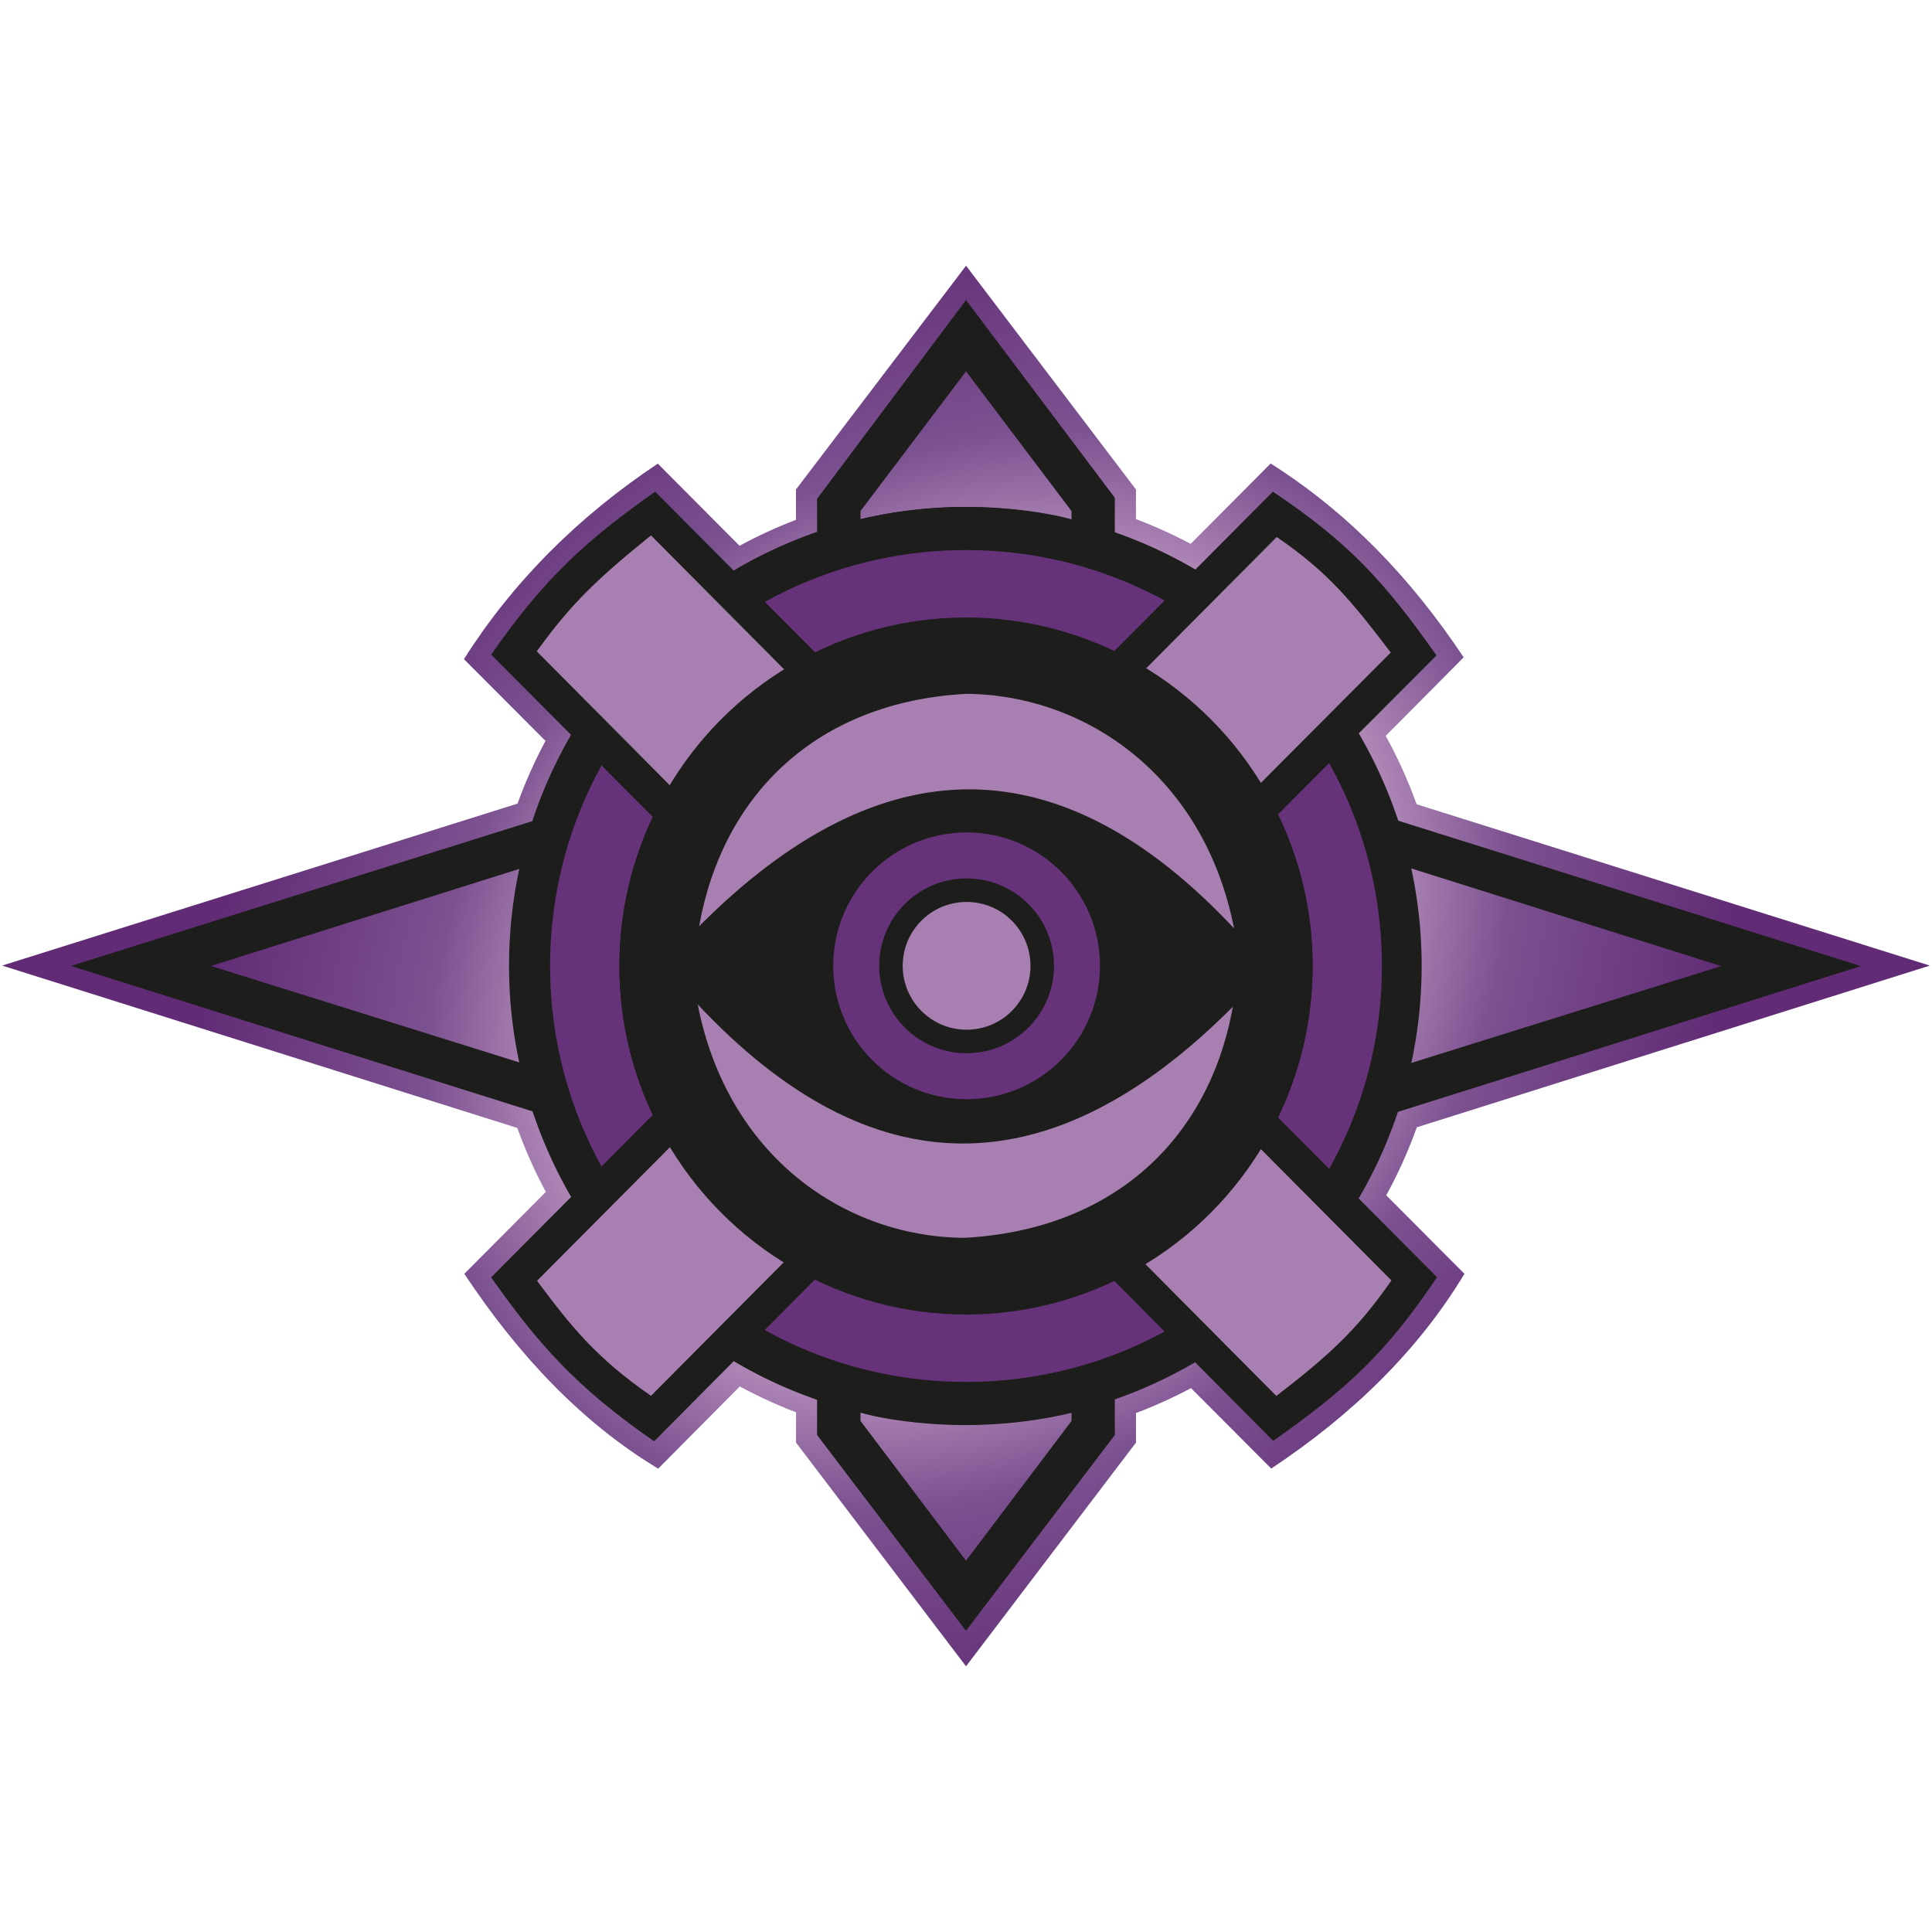<?xml version="1.0" encoding="UTF-8" standalone="no"?>
<!DOCTYPE svg PUBLIC "-//W3C//DTD SVG 1.1//EN" "http://www.w3.org/Graphics/SVG/1.1/DTD/svg11.dtd">
<svg width="100%" height="100%" viewBox="0 0 1000 1000" version="1.1" xmlns="http://www.w3.org/2000/svg" xmlns:xlink="http://www.w3.org/1999/xlink" xml:space="preserve" xmlns:serif="http://www.serif.com/" style="fill-rule:evenodd;clip-rule:evenodd;stroke-linejoin:round;stroke-miterlimit:2;">
    <path d="M733.35,583.48L998.88,499.79L733.24,416.29C728.82,404.01 723.46,392.18 717.24,380.89L757.6,340.24C730.04,298.91 697.73,265.29 657.69,239.9L616.3,281.5C607.18,276.66 597.73,272.37 587.97,268.68L587.97,253.35L500.03,137.54L412,253.35L412,269.06C401.93,272.92 392.17,277.4 382.79,282.49L340.47,239.98C299.14,267.54 265.52,301.12 240.13,341.17L282.34,383.49C276.77,393.89 271.92,404.73 267.87,415.95L1.11,499.78L267.77,583.83C271.89,595.28 276.83,606.33 282.53,616.92L240.33,659.33C268.47,701.74 301.3,736.44 340.67,760.17L382.91,717.63C392.26,722.69 401.99,727.16 412.02,731.01L412.02,746.68L500.01,862.47L587.99,746.68L587.99,731.39C597.8,727.68 607.31,723.37 616.47,718.49L657.99,760.12C700.4,731.98 734.26,698.7 757.99,659.33L717.52,618.68C723.67,607.45 728.98,595.68 733.35,583.48Z" style="fill:url(#_Radial1);fill-rule:nonzero;"/>
    <path d="M500.09,354.54L36.71,499.97L499.95,645.91L963.19,500.04L500.08,354.54L500.09,354.54ZM109.14,499.97L500.12,376.94L890.88,500.04L500.01,622.2L109.14,499.97Z" style="fill:rgb(29,29,27);fill-rule:nonzero;"/>
    <ellipse cx="499.66" cy="499.91" rx="236.19" ry="237.51" style="fill:rgb(29,29,27);"/>
    <path d="M500.01,155.32L422.92,258.18L422.92,742.76L499.98,844.08L577.03,742.76L577.03,257.66L500.01,155.31L500.01,155.32ZM500.01,807.81L445.41,735.5L445.41,731.15C451.58,733.27 499.38,744.44 554.61,731.29L554.61,735.51L500.01,807.81ZM554.61,268.87C548.44,266.75 500.64,255.56 445.41,268.7L445.41,264.48L500.02,192.2L554.61,264.52L554.61,268.87Z" style="fill:rgb(29,29,27);fill-rule:nonzero;"/>
    <path d="M500,284.72C381.11,284.72 284.72,381.1 284.72,500C284.72,618.9 381.1,715.28 500,715.28C618.9,715.28 715.28,618.9 715.28,500C715.28,381.1 618.9,284.72 500,284.72ZM500,679.37C400.92,679.37 320.6,599.05 320.6,499.97C320.6,400.89 400.92,320.57 500,320.57C599.08,320.57 679.4,400.89 679.4,499.97C679.4,599.05 599.08,679.37 500,679.37Z" style="fill:rgb(102,51,122);fill-rule:nonzero;"/>
    <path d="M254.24,338.83C282.67,297.82 305.16,278.47 339.1,254.48L743.79,661.08C717.67,700.05 697.65,718.56 659,745.8C659.09,745.71 254.32,338.74 254.23,338.83L254.24,338.83Z" style="fill:rgb(29,29,27);fill-rule:nonzero;"/>
    <path d="M338.56,746.01C297.55,717.58 278.2,695.09 254.21,661.15L658.84,254.48C697.81,280.6 716.29,300.59 743.53,339.24C743.44,339.15 338.47,745.92 338.56,746.01Z" style="fill:rgb(29,29,27);fill-rule:nonzero;"/>
    <path d="M336.95,722.48C308.52,702.77 295.41,686.37 277.97,662.93L660.84,277.95C687.23,296.02 699.47,310.96 719.86,337.75C719.8,337.69 336.89,722.43 336.95,722.49L336.95,722.48Z" style="fill:rgb(167,128,177);fill-rule:nonzero;"/>
    <path d="M720.2,662.75C702.59,688.14 687.76,701.68 660.63,722.55L277.84,337.14C295.47,312.56 309.52,299.25 336.96,277.13L720.2,662.75Z" style="fill:rgb(167,128,177);fill-rule:nonzero;"/>
    <ellipse cx="500" cy="500" rx="179.4" ry="180.4" style="fill:rgb(29,29,27);"/>
    <path d="M361.86,479.43C456.69,384.26 549.44,385.26 638.75,480.52C623.16,401.15 561.31,359.49 500.02,359.13C422.86,363.38 374.08,411.08 361.86,479.43Z" style="fill:rgb(167,128,177);fill-rule:nonzero;"/>
    <path d="M638.12,521.1C543.27,616.25 450.41,615.11 361.11,519.84C376.68,599.21 437.98,640.34 499.26,640.7C576.42,636.46 625.88,589.45 638.12,521.09L638.12,521.1Z" style="fill:rgb(167,128,177);fill-rule:nonzero;"/>
    <circle cx="500.31" cy="499.91" r="69.04" style="fill:rgb(102,51,122);"/>
    <circle cx="500.31" cy="499.91" r="45.24" style="fill:rgb(29,29,27);"/>
    <circle cx="500.31" cy="499.91" r="33.07" style="fill:rgb(167,128,177);"/>
    <defs>
        <radialGradient id="_Radial1" cx="0" cy="0" r="1" gradientUnits="userSpaceOnUse" gradientTransform="matrix(312.78,-305.611,250.601,256.48,501.197,501.208)"><stop offset="0" style="stop-color:rgb(97,44,117);stop-opacity:1"/><stop offset="0.3" style="stop-color:rgb(123,81,144);stop-opacity:1"/><stop offset="0.5" style="stop-color:rgb(191,153,195);stop-opacity:1"/><stop offset="0.7" style="stop-color:rgb(123,81,144);stop-opacity:1"/><stop offset="1" style="stop-color:rgb(97,44,117);stop-opacity:1"/></radialGradient>
    </defs>
</svg>
